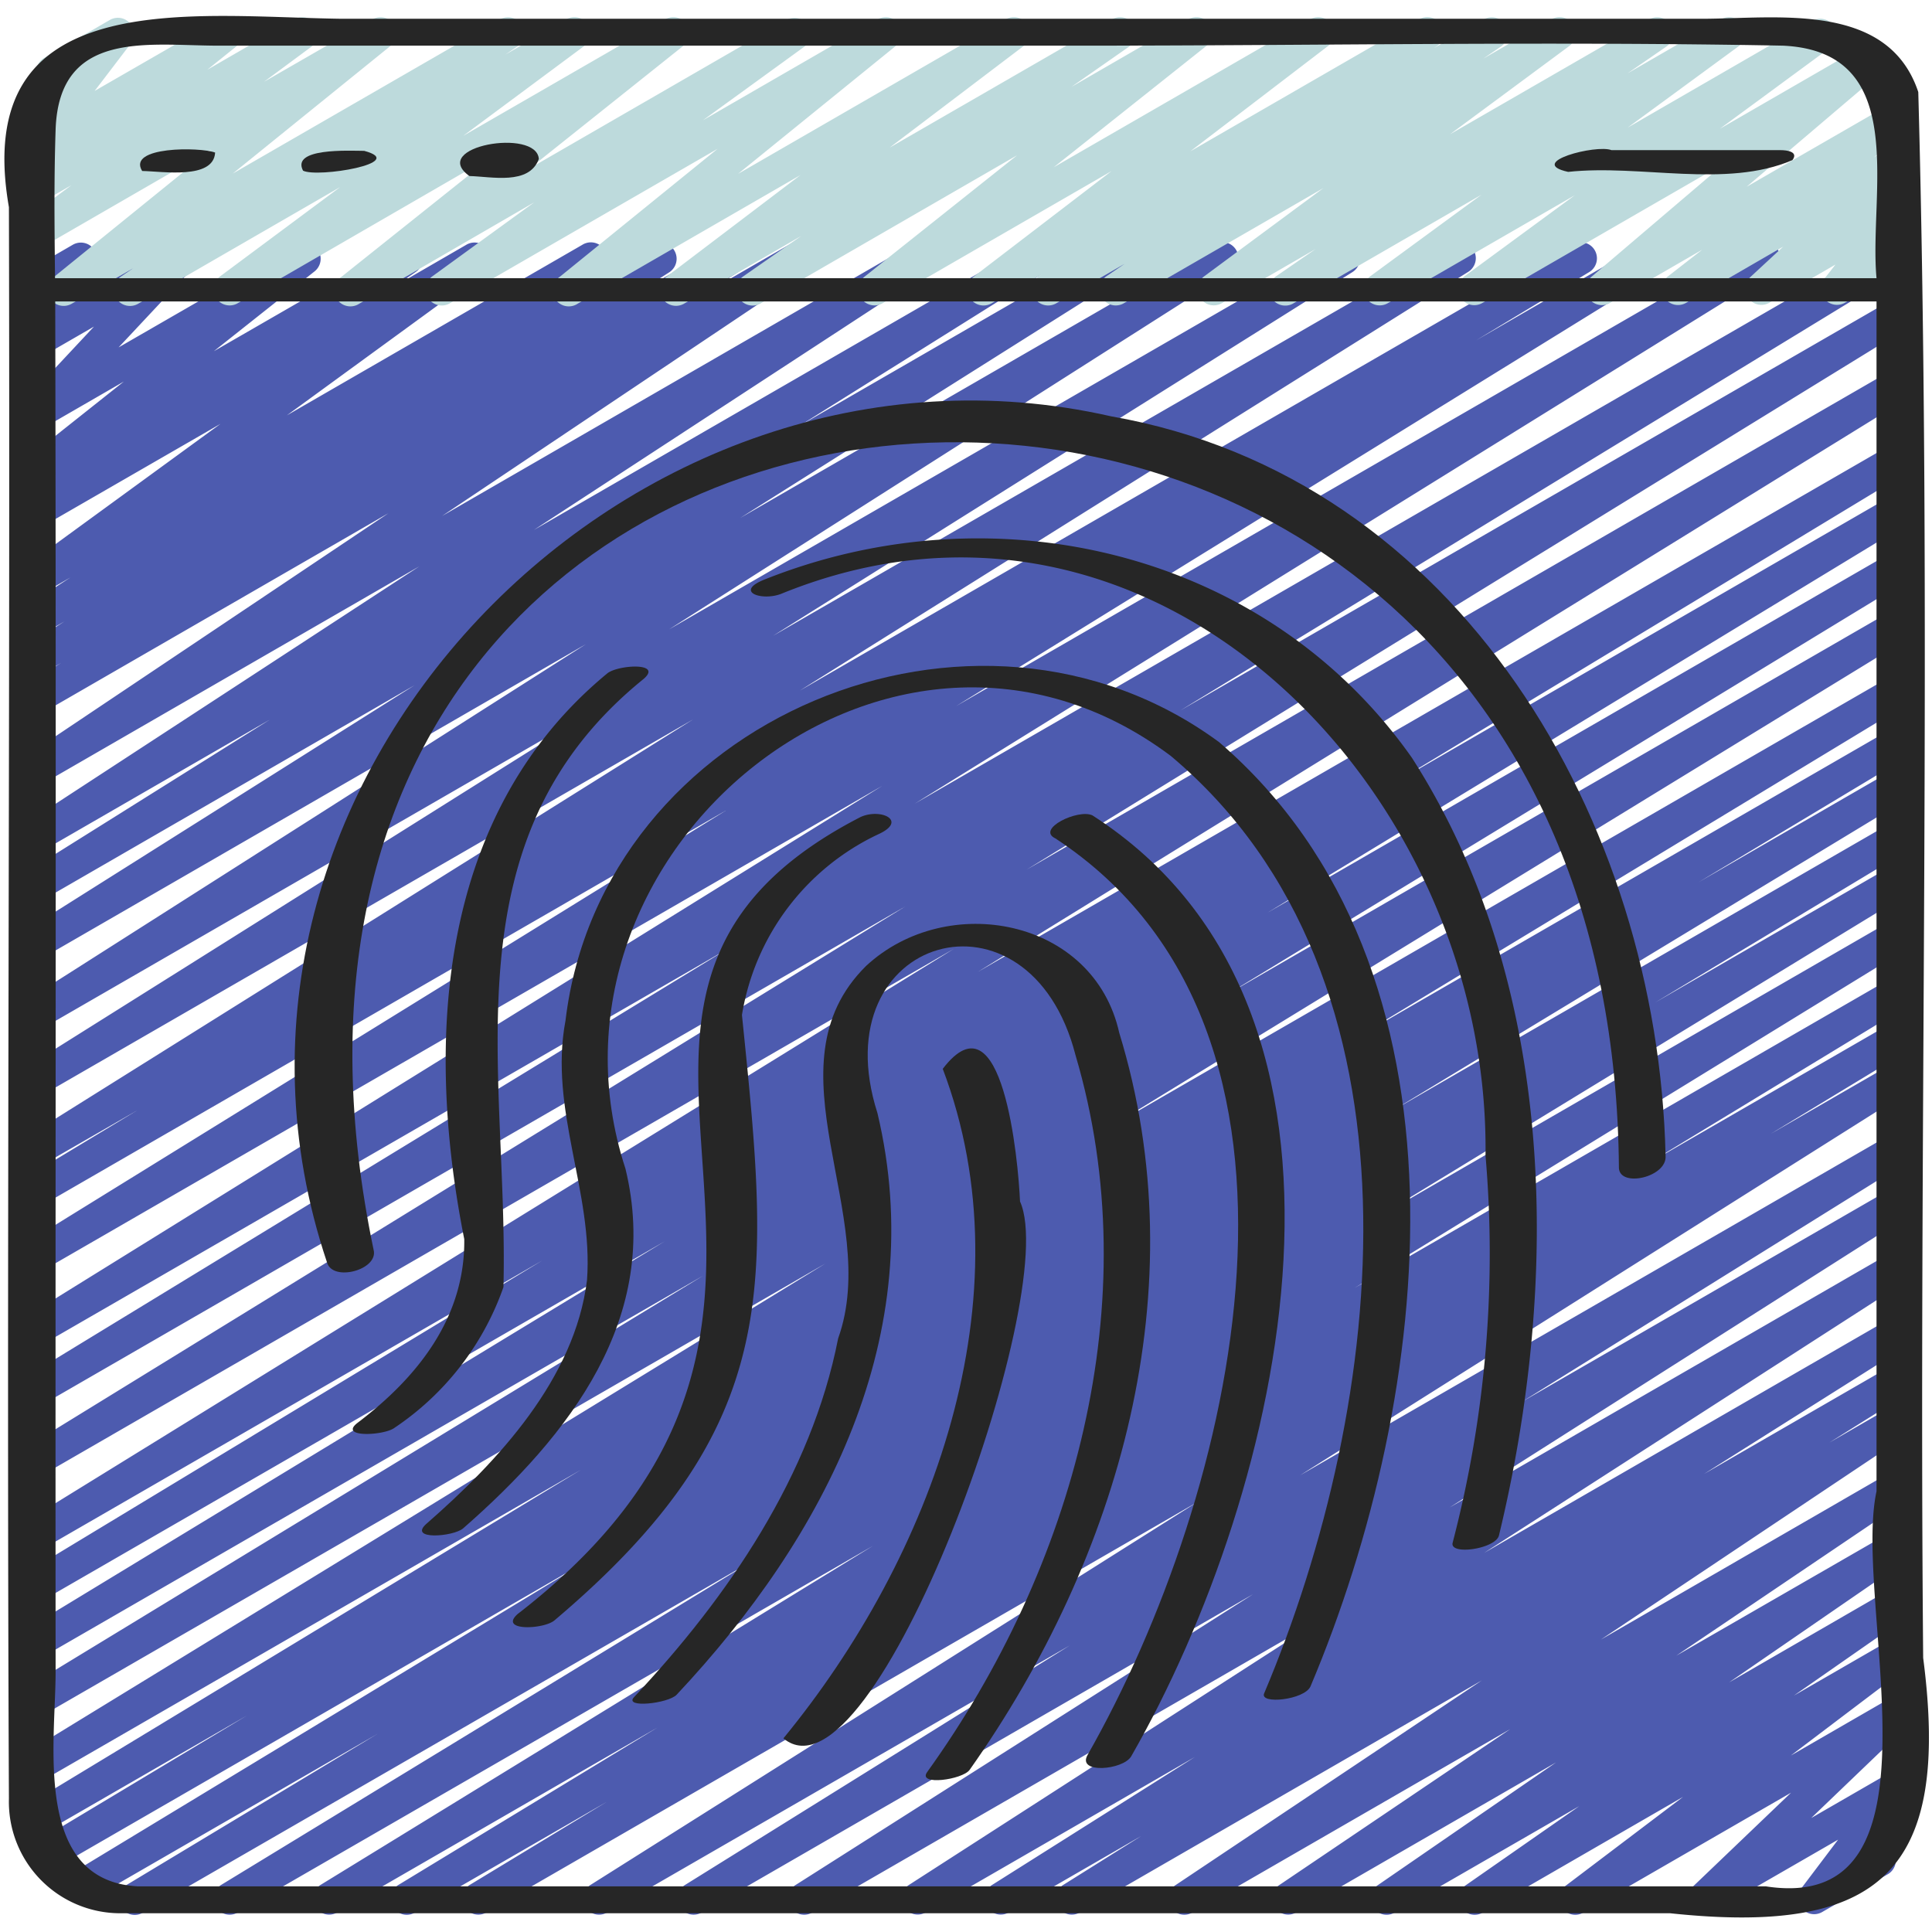 <svg id="Icons" height="512" viewBox="0 0 60 60" width="512" xmlns="http://www.w3.org/2000/svg"><path d="m4.186 59.47a.5.5 0 0 1 -.258-.929l7.805-4.7-8.955 5.17a.5.5 0 0 1 -.508-.861l15.993-9.69-16.53 9.545a.5.5 0 0 1 -.506-.861l6.443-3.867-6.342 3.661a.5.5 0 0 1 -.509-.86l17.221-10.431-16.761 9.676a.5.5 0 0 1 -.51-.859l24.865-15.224-24.355 14.06a.5.5 0 0 1 -.509-.86l21.072-12.825-20.563 11.871a.5.5 0 0 1 -.509-.86l19.876-12.077-19.368 11.18a.5.5 0 0 1 -.508-.86l16.069-9.721-15.561 8.984a.5.5 0 0 1 -.512-.859l28.855-17.805-28.343 16.364a.5.5 0 0 1 -.511-.858l27.356-16.828-26.846 15.5a.5.5 0 0 1 -.51-.86l21.863-13.336-21.353 12.327a.5.5 0 0 1 -.513-.857l26.636-16.515-26.124 15.084a.5.5 0 0 1 -.512-.858l21.813-13.48-21.3 12.3a.5.5 0 0 1 -.507-.86l3.493-2.109-2.987 1.718a.5.5 0 0 1 -.515-.856l20.76-13-20.246 11.687a.5.5 0 0 1 -.515-.856l17.993-11.3-17.478 10.088a.5.5 0 0 1 -.518-.855l17.434-11.1-16.916 9.769a.5.5 0 0 1 -.516-.856l12.115-7.64-11.6 6.7a.5.5 0 0 1 -.515-.857l7.619-4.774-7.1 4.1a.5.5 0 0 1 -.527-.85l12.272-8.012-11.749 6.783a.5.5 0 0 1 -.528-.849l11.316-7.583-10.789 6.228a.5.5 0 0 1 -.517-.855l1.144-.726-.628.363a.5.5 0 0 1 -.518-.849l1.246-.8-.727.42a.5.5 0 0 1 -.522-.853l1.437-.934-.916.529a.5.5 0 0 1 -.544-.837l6.12-4.462-5.576 3.215a.5.5 0 0 1 -.532-.846l.609-.414-.077.044a.5.5 0 0 1 -.56-.825l3.133-2.487-2.574 1.486a.5.5 0 0 1 -.615-.774l2.262-2.419-1.647.951a.5.5 0 0 1 -.684-.68l.683-1.2a.5.5 0 0 1 -.191-.929l1.184-.685a.5.5 0 0 1 .684.679l-.585 1.03 2.967-1.709a.5.5 0 0 1 .615.775l-2.261 2.414 5.531-3.189a.5.5 0 0 1 .56.824l-3.132 2.483 5.736-3.307a.5.5 0 0 1 .532.846l-.6.412 2.175-1.258a.5.5 0 0 1 .545.837l-6.122 4.463 9.181-5.3a.5.5 0 0 1 .522.853l-1.432.931 3.09-1.784a.5.5 0 0 1 .519.854l-1.257.8 2.874-1.659a.5.5 0 0 1 .518.855l-1.141.723 2.735-1.579a.5.5 0 0 1 .528.849l-11.315 7.581 14.6-8.431a.5.5 0 0 1 .523.851l-12.271 8.014 15.356-8.866a.5.5 0 0 1 .516.857l-7.613 4.768 9.744-5.625a.5.5 0 0 1 .517.856l-12.114 7.638 14.712-8.495a.5.5 0 0 1 .519.855l-17.44 11.1 20.711-11.955a.5.5 0 0 1 .516.856l-18 11.3 21.068-12.157a.5.5 0 0 1 .516.857l-20.75 13 24-13.855a.5.5 0 0 1 .508.862l-3.506 2.115 5.155-2.977a.5.5 0 0 1 .513.859l-21.819 13.479 24.84-14.342a.5.5 0 0 1 .514.858l-26.636 16.512 29.6-17.091a.5.5 0 0 1 .51.86l-21.862 13.337 22.063-12.737a.5.5 0 0 1 .511.859l-27.347 16.821 26.836-15.494a.5.5 0 0 1 .512.859l-28.868 17.813 28.356-16.371a.5.5 0 0 1 .509.861l-16.07 9.725 15.561-8.988a.5.5 0 0 1 .509.86l-19.874 12.077 19.365-11.18a.5.5 0 0 1 .509.86l-21.062 12.82 20.553-11.866a.5.5 0 0 1 .51.859l-24.873 15.229 24.363-14.065a.5.5 0 0 1 .509.861l-17.2 10.418 16.691-9.637a.5.5 0 0 1 .507.862l-6.479 3.89 5.972-3.45a.5.5 0 0 1 .509.861l-15.975 9.678 15.466-8.929a.5.5 0 0 1 .508.861l-7.828 4.714 7.324-4.228a.5.5 0 0 1 .51.86l-16.558 10.1 16.044-9.267a.5.5 0 0 1 .511.859l-17.166 10.541 16.655-9.615a.5.5 0 0 1 .509.861l-8.054 4.893 7.545-4.356a.5.5 0 0 1 .509.861l-4.242 2.571 3.733-2.154a.5.5 0 0 1 .516.855l-18.859 11.9 18.343-10.589a.5.5 0 0 1 .514.857l-11.961 7.446 11.447-6.607a.5.5 0 0 1 .518.854l-14.216 9.037 13.7-7.908a.5.5 0 0 1 .52.853l-13.151 8.468 12.629-7.291a.5.5 0 0 1 .516.855l-6.319 3.986 5.8-3.349a.5.5 0 0 1 .515.856l-2.418 1.516 1.906-1.1a.5.5 0 0 1 .528.849l-9.531 6.37 9-5.2a.5.5 0 0 1 .529.846l-7.188 4.854 6.662-3.839a.5.5 0 0 1 .533.845l-5.553 3.822 5.018-2.9a.5.5 0 0 1 .536.842l-3.543 2.469 3.007-1.735a.5.5 0 0 1 .551.831l-3.652 2.765 3.1-1.79a.5.5 0 0 1 .595.794l-3.063 2.937 2.471-1.426a.5.5 0 0 1 .648.735l-1.153 1.531a.5.5 0 0 1 .422.9l-2.048 1.18a.5.5 0 0 1 -.649-.734l1.143-1.513-3.931 2.267a.5.5 0 0 1 -.595-.794l3.065-2.932-6.454 3.726a.5.5 0 0 1 -.552-.831l3.654-2.766-6.232 3.6a.5.5 0 0 1 -.536-.842l3.544-2.47-5.738 3.309a.5.5 0 0 1 -.534-.844l5.55-3.822-8.083 4.666a.5.5 0 0 1 -.529-.846l7.188-4.854-9.876 5.7a.5.5 0 0 1 -.528-.848l9.526-6.367-12.497 7.215a.5.5 0 0 1 -.515-.856l2.437-1.528-4.131 2.384a.5.5 0 0 1 -.516-.855l6.306-3.979-8.373 4.834a.5.5 0 0 1 -.52-.852l13.153-8.47-16.148 9.322a.5.5 0 0 1 -.519-.854l14.217-9.037-17.134 9.891a.5.5 0 0 1 -.514-.857l11.956-7.443-14.379 8.3a.5.5 0 0 1 -.517-.855l18.861-11.9-22.096 12.755a.5.5 0 0 1 -.509-.86l4.249-2.576-5.953 3.436a.5.5 0 0 1 -.51-.86l8.046-4.888-9.956 5.748a.5.5 0 0 1 -.512-.858l17.164-10.535-19.738 11.393a.5.5 0 0 1 -.511-.859l16.564-10.1-18.991 10.959a.5.5 0 0 1 -.25.07z" fill="#4d5baf"/><path d="m1.978 9.5a.5.5 0 0 1 -.315-.889l4.9-3.971-5.283 3.052a.5.5 0 0 1 -.549-.834l1.489-1.108-.94.542a.5.5 0 0 1 -.563-.822l.925-.742-.362.208a.5.5 0 0 1 -.647-.736l1.135-1.489a.5.5 0 0 1 -.4-.909l2.043-1.182a.5.5 0 0 1 .648.736l-1.119 1.467 3.86-2.223a.5.5 0 0 1 .563.822l-.925.744 2.707-1.566a.5.5 0 0 1 .548.834l-1.493 1.106 3.369-1.94a.5.5 0 0 1 .565.821l-4.905 3.969 8.302-4.79a.5.5 0 0 1 .531.846l-.371.252 1.9-1.1a.5.5 0 0 1 .548.834l-3.751 2.785 6.271-3.617a.5.5 0 0 1 .562.824l-4.763 3.8 8-4.619a.5.5 0 0 1 .542.83l-3.169 2.3 5.43-3.135a.5.5 0 0 1 .565.821l-4.906 3.979 8.314-4.8a.5.5 0 0 1 .553.831l-4.159 3.154 6.908-3.985a.5.5 0 0 1 .536.843l-1.8 1.257 3.634-2.1a.5.5 0 0 1 .562.824l-4.741 3.769 7.961-4.593a.5.5 0 0 1 .554.83l-4.276 3.27 7.106-4.1a.5.5 0 0 1 .531.847l-.079.053 1.559-.9a.5.5 0 0 1 .531.846l-.553.377 2.119-1.223a.5.5 0 0 1 .548.835l-3.695 2.734 6.187-3.569a.5.5 0 0 1 .534.844l-1.214.837 2.911-1.681a.5.5 0 0 1 .549.833l-3.451 2.53 5.734-3.313a.5.5 0 0 1 .546.836l-3.418 2.514 4.418-2.551a.5.5 0 0 1 .574.813l-4.159 3.538 4.456-2.568a.5.5 0 0 1 .557.829l-1.065.826.538-.31a.5.5 0 0 1 .589.8l-1.019.941.434-.251a.5.5 0 0 1 .644.742l-.425.544a.505.505 0 0 1 .472.248.5.5 0 0 1 -.183.683l-1.942 1.116a.5.5 0 0 1 -.644-.741l.346-.443-2.049 1.184a.5.5 0 0 1 -.59-.8l1.015-.94-3.018 1.747a.5.5 0 0 1 -.556-.828l1.061-.825-2.865 1.654a.5.5 0 0 1 -.574-.814l4.161-3.544-7.552 4.36a.5.5 0 0 1 -.546-.836l3.417-2.51-5.8 3.348a.5.5 0 0 1 -.546-.837l3.452-2.53-5.83 3.368a.5.5 0 0 1 -.535-.845l1.215-.837-2.914 1.683a.5.5 0 0 1 -.548-.835l3.7-2.738-6.195 3.575a.5.5 0 0 1 -.531-.847l.551-.375-2.118 1.223a.5.5 0 0 1 -.531-.847l.075-.05-1.556.9a.5.5 0 0 1 -.554-.83l4.279-3.277-7.113 4.106a.5.5 0 0 1 -.561-.824l4.74-3.772-7.964 4.6a.5.5 0 0 1 -.536-.843l1.8-1.254-3.634 2.1a.5.5 0 0 1 -.553-.832l4.16-3.157-6.912 3.99a.5.5 0 0 1 -.567-.827l4.906-3.979-8.318 4.8a.5.5 0 0 1 -.543-.838l3.167-2.3-5.429 3.145a.5.5 0 0 1 -.563-.828l4.764-3.8-8.005 4.63a.5.5 0 0 1 -.547-.83l3.752-2.79-6.272 3.622a.5.5 0 0 1 -.531-.847l.373-.253-1.906 1.1a.507.507 0 0 1 -.25.068z" fill="#bddadc"/><g fill="#262626"><path d="m.277 55.864a3.461 3.461 0 0 0 3.445 3.554h48.148c6.532.694 8.717-1.3 7.856-7.931-.147-16.193.287-32.479-.152-48.629-.943-2.83-4.408-2.275-6.737-2.275h-42.222c-4.651-.059-11.549-1.098-10.338 5.852.043 16.476-.077 32.954 0 49.429zm58-9.55c-.755 3.478 2.392 13.163-3.433 12.269h-50.562c-3.268-.176-2.555-4.454-2.555-6.663-.011-14.186.021-28.373-.012-42.559h56.562zm-56.55-42.288c.105-3.126 2.885-2.608 5.053-2.608h26.8c7.258 0 14.532-.139 21.789 0 3.985.182 2.662 4.582 2.908 7.222h-56.568c-.017-1.54-.034-3.08.018-4.614z"/><path d="m4.415 5.31c.635.011 2.216.274 2.266-.572-.463-.176-2.745-.196-2.266.572z"/><path d="m9.411 5.3c.448.23 3.293-.243 1.9-.615-.494-.004-2.271-.095-1.9.615z"/><path d="m14.578 5.467c.686.016 1.854.293 2.156-.53-.067-.974-3.434-.389-2.156.53z"/><path d="m48.7 5.338c2.256-.243 4.9.522 6.965-.365.2-.264-.177-.31-.361-.31h-5.257c-.47-.188-2.671.384-1.347.675z"/><path d="m34.5 12.928c-14.96-3.396-29.32 11.448-24.346 26.272.165.623 1.615.238 1.448-.389-6.589-31.618 38.442-34.304 38.675-2.528.045.606 1.5.272 1.449-.389-.235-10.36-6.389-21.075-17.226-22.966z"/><path d="m43.847 23.532c-4.522-6.426-12.955-8.391-20.11-5.532-.948.379-.067.678.53.439 11.554-4.7 22.008 6.1 21.867 17.447a35.55 35.55 0 0 1 -1.021 12.026c-.1.4 1.331.191 1.438-.225 1.912-7.916 1.811-17.119-2.704-24.155z"/><path d="m15.635 39.973c.168-6.718-1.836-13.884 4.358-18.892.6-.526-.832-.432-1.142-.161-5.237 4.324-5.667 11.361-4.433 17.562.031 2.437-1.453 4.294-3.307 5.7-.624.474.818.405 1.141.16a8.732 8.732 0 0 0 3.383-4.369z"/><path d="m37.862 23.049c-7.577-5.583-19.176-.74-20.3 8.647-.522 2.756.869 5.328.668 8.062-.379 3.06-2.761 5.618-4.982 7.56-.594.519.836.409 1.137.145 3.307-2.891 6.161-6.549 5.039-11.169-3.21-9.838 8.298-19.294 16.936-12.818 8.25 6.928 6.689 20.14 2.9 29.112-.155.351 1.253.207 1.439-.216 3.815-9.032 5.355-22.272-2.837-29.323z"/><path d="m33.926 25.322c-.441-.21-1.763.425-1.148.717 9.122 5.99 5.558 20.456 1 28.458-.349.6 1.1.477 1.353.047 4.728-8.252 8.284-23.126-1.205-29.222z"/><path d="m23.042 31.522a7.546 7.546 0 0 1 4.238-5.615c.919-.419.072-.819-.556-.533-11.22 5.783 1.723 15.191-10.647 24.75-.607.541.823.483 1.15.192 7.146-6.046 6.673-10.39 5.815-18.794z"/><path d="m34.759 32.074c-.79-3.555-5.341-4.409-7.86-2.078-3.17 3.134.5 7.746-.87 11.571-.833 4.253-3.417 8.026-6.338 11.138-.33.352 1.061.2 1.322-.073 4.62-4.923 7.877-11.177 6.237-18.063-1.769-5.531 4.724-7.384 6.153-1.793 2.258 7.634-.059 15.93-4.612 22.261-.3.426 1.1.236 1.322-.073 4.659-6.596 7.077-14.964 4.646-22.89z"/><path d="m31.678 37.313c-.053-1.246-.534-6.564-2.4-4.119 2.69 7.094-.339 15.182-4.949 20.792 2.806 2.332 8.656-13.779 7.349-16.673z"/></g></svg>